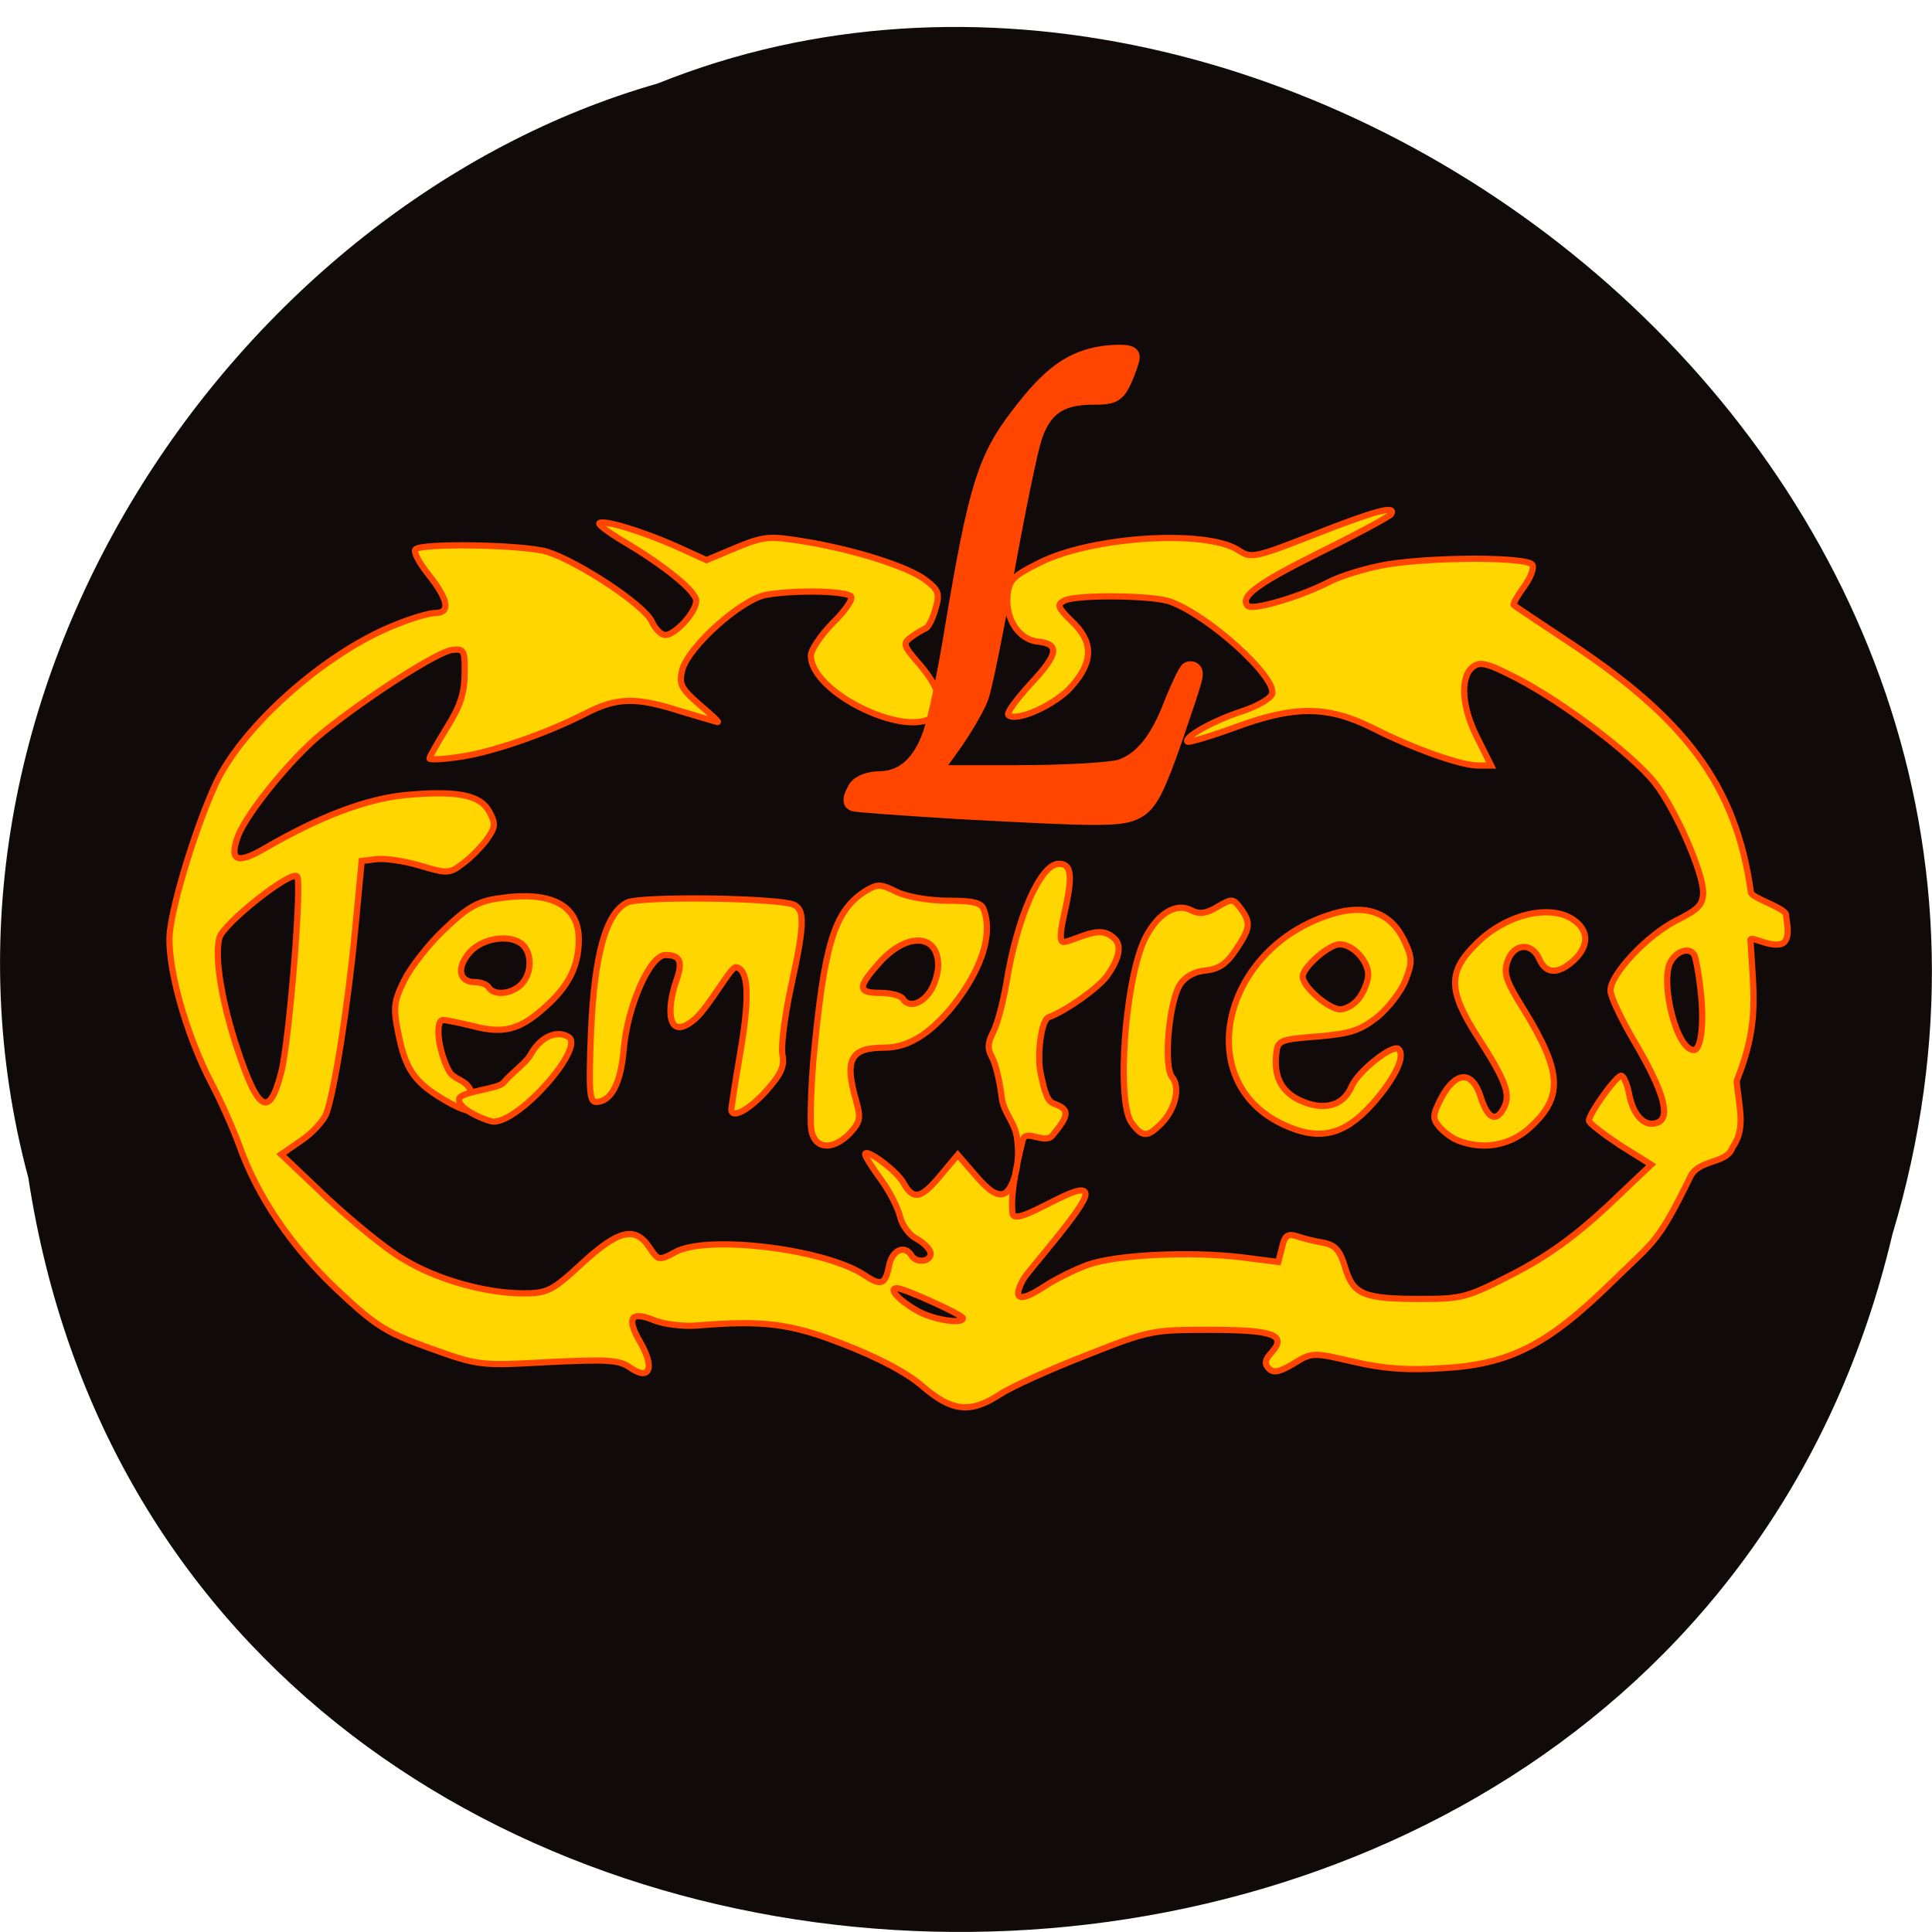 <svg xmlns="http://www.w3.org/2000/svg" viewBox="0 0 16 16"><path d="m 0.234 9.75 c 1.238 8.129 13.574 8.371 15.438 0.473 c 1.922 -6.395 -5.03 -11.625 -10.227 -9.531 c -3.48 0.992 -6.289 5.04 -5.211 9.06" fill="#100b0a"/><g fill-rule="evenodd" stroke="#ff4500" transform="scale(0.062)"><g fill="#ffd600" stroke-width="0.83"><path d="m 123.25 185.19 c -2.063 -1.813 -5.875 -3.813 -10.375 -5.563 c -7.25 -2.875 -10.875 -3.313 -19.875 -2.563 c -1.813 0.125 -4.313 -0.188 -5.563 -0.688 c -3.188 -1.313 -3.813 -0.375 -1.938 2.875 c 2 3.438 1.313 5.25 -1.313 3.438 c -1.5 -1.063 -3 -1.125 -10.938 -0.75 c -9.125 0.5 -9.25 0.5 -15.875 -1.875 c -5.938 -2.125 -7.25 -3 -12.438 -7.875 c -6 -5.688 -10.5 -12.25 -13 -19.25 c -0.75 -2.063 -2.375 -5.75 -3.625 -8.125 c -3.563 -6.813 -6.06 -16 -5.625 -20.313 c 0.5 -4.438 3.625 -14.438 6.188 -19.938 c 3.688 -7.75 14.75 -17.5 24 -21.12 c 2.125 -0.875 4.5 -1.563 5.25 -1.563 c 2.125 0 1.75 -1.813 -0.875 -5.125 c -1.25 -1.563 -2.063 -3.063 -1.75 -3.375 c 0.875 -0.875 14.375 -0.625 17.563 0.313 c 4.188 1.313 13 7.125 14 9.313 c 0.438 1 1.25 1.813 1.813 1.813 c 1.313 0 4.125 -3.063 4.125 -4.563 c 0 -1.25 -4.188 -4.688 -9.813 -8 c -1.875 -1.125 -3.313 -2.188 -3.125 -2.375 c 0.5 -0.5 5.688 1.063 10.188 3.063 l 4.125 1.875 l 4 -1.688 c 3.688 -1.5 4.375 -1.563 9 -0.813 c 6.875 1.125 14.13 3.438 16.375 5.25 c 1.625 1.25 1.813 1.75 1.188 3.813 c -0.375 1.313 -0.938 2.438 -1.313 2.563 c -0.313 0.125 -1.188 0.625 -1.875 1.125 c -1.188 0.875 -1.125 1.125 0.875 3.438 c 2.688 3.063 3.5 5.5 2.375 6.875 c -3.063 3.688 -16.688 -2.688 -16.688 -7.813 c 0 -0.75 1.313 -2.688 2.875 -4.313 c 1.625 -1.563 2.75 -3.188 2.5 -3.563 c -0.438 -0.75 -7.25 -0.938 -11.313 -0.25 c -3.313 0.563 -10.438 6.938 -11.25 10.06 c -0.438 1.875 -0.188 2.438 2.25 4.563 c 1.563 1.313 2.688 2.375 2.5 2.375 c -0.188 0 -2.375 -0.688 -4.938 -1.438 c -6.06 -1.938 -8.563 -1.875 -12.875 0.375 c -5.313 2.688 -12.563 5.188 -16.875 5.75 c -2.063 0.313 -3.813 0.375 -3.813 0.188 c 0 -0.25 1.063 -2.063 2.313 -4.125 c 1.75 -2.75 2.375 -4.625 2.375 -7.188 c 0.063 -3.125 -0.063 -3.375 -1.688 -3.188 c -1.938 0.25 -11.375 6.25 -17.438 11.188 c -4 3.25 -9.938 10.563 -11.125 13.625 c -1.25 3.375 -0.188 3.875 3.563 1.688 c 7.438 -4.313 13.625 -6.625 18.875 -7.125 c 6.875 -0.625 9.938 0 11.125 2.25 c 0.875 1.625 0.813 2.063 -0.438 3.813 c -0.813 1.063 -2.25 2.5 -3.25 3.188 c -1.625 1.25 -2 1.25 -5.563 0.188 c -2.063 -0.625 -4.688 -1 -5.813 -0.875 l -2 0.25 l -0.875 9.25 c -1 10.375 -2.813 21.813 -3.875 24.563 c -0.438 1 -1.938 2.625 -3.375 3.563 l -2.625 1.813 l 6.188 5.875 c 3.438 3.188 7.938 6.875 10.125 8.125 c 4.5 2.75 11.06 4.563 16 4.563 c 3.25 0 3.875 -0.313 7.875 -4 c 4.875 -4.5 7.125 -5 9 -2.125 c 1.188 1.75 1.25 1.813 3.563 0.563 c 4.313 -2.25 19.75 -0.375 25.06 3.063 c 2.313 1.563 2.875 1.375 3.375 -1.125 c 0.375 -2.125 2.063 -2.938 3 -1.438 c 0.625 1.063 2.563 0.875 2.563 -0.25 c 0 -0.5 -0.813 -1.375 -1.813 -1.938 c -1 -0.5 -2 -1.813 -2.25 -2.938 c -0.25 -1.125 -1.375 -3.375 -2.563 -5 c -1.188 -1.625 -2.125 -3.125 -2.125 -3.375 c 0 -0.938 4.313 2.25 5.125 3.813 c 1.313 2.375 2.375 2.125 5 -1.063 l 2.25 -2.688 l 2.438 2.813 c 1.75 2.063 2.813 2.688 3.75 2.375 c 1.063 -0.438 2.25 -3.625 1.75 -7.25 c -0.25 -2.313 -1.75 -3.375 -2.063 -5.563 c -0.25 -2.25 -0.875 -4.688 -1.313 -5.438 c -0.625 -1.125 -0.563 -1.875 0.188 -3.375 c 0.563 -1.063 1.313 -4 1.75 -6.5 c 1.375 -8.688 4.563 -15.938 7 -15.938 c 1.75 0 1.875 1.625 0.688 6.875 c -0.625 2.75 -0.438 3.313 -0.25 3.5 c 0.25 0.25 1.313 -0.25 2.75 -0.75 c 2.25 -0.813 3.313 -0.563 4.313 0.438 c 1.063 1.063 0.25 3.125 -1.125 5 c -1.25 1.625 -5.5 4.625 -7.75 5.438 c -1 0.375 -1.563 5.188 -1.063 7.438 c 0.313 1.313 0.625 3.625 1.688 4.063 c 2.25 0.813 2.188 1.5 -0.125 4.313 c -1.063 1.188 -3.5 -0.938 -3.938 0.563 c -0.375 1.5 -1.75 6.875 -1.375 9.813 c 0.25 2.188 9.625 -4.938 9.75 -2.563 c 0.125 1.563 -7.75 10.313 -8.313 11.375 c -1.5 2.75 -0.5 3.125 2.75 1 c 1.5 -1 4.25 -2.375 6.06 -3 c 3.938 -1.313 13.688 -1.75 20.375 -0.938 l 4.875 0.625 l 0.5 -1.938 c 0.375 -1.625 0.75 -1.875 2 -1.5 c 0.875 0.313 2.438 0.688 3.563 0.875 c 1.563 0.313 2.188 1 2.875 3.313 c 1.063 3.625 2.5 4.188 10.125 4.188 c 5.5 0 6.188 -0.188 12.25 -3.313 c 4.5 -2.313 8.25 -5 12.5 -8.938 l 6 -5.688 l -4.188 -2.625 c -2.25 -1.5 -4.125 -2.938 -4.125 -3.25 c 0 -0.938 3.625 -6 4.313 -6 c 0.313 0 0.813 1.125 1.063 2.5 c 0.563 2.875 2.125 4.438 3.813 3.75 c 1.75 -0.688 0.813 -4.125 -3 -10.625 c -1.813 -3.063 -3.313 -6.188 -3.313 -7 c 0 -2.188 4.875 -7.375 8.813 -9.375 c 3 -1.5 3.563 -2.125 3.563 -3.813 c -0.063 -2.75 -3.75 -11.188 -6.5 -14.625 c -2.938 -3.688 -12.06 -10.625 -18.313 -13.875 c -4.125 -2.125 -5 -2.313 -6 -1.5 c -1.688 1.375 -1.438 5.375 0.688 9.5 l 1.813 3.625 h -1.688 c -2.375 0 -8.688 -2.25 -14.12 -5 c -6 -3 -10.438 -3.063 -18.5 -0.063 c -3.25 1.188 -6.06 2 -6.25 1.875 c -0.563 -0.563 3.563 -2.875 7.313 -4.063 c 2.188 -0.75 3.875 -1.75 4 -2.375 c 0.438 -2.313 -8.375 -10.313 -13.563 -12.25 c -2.25 -0.875 -12.75 -1 -14.25 -0.125 c -1 0.5 -0.813 0.938 1.063 2.75 c 2.875 2.75 2.875 5.375 -0.063 8.688 c -2.125 2.438 -7.375 4.813 -8.438 3.813 c -0.25 -0.313 1.125 -2.125 3 -4.188 c 3.688 -3.938 3.938 -5.313 0.875 -5.625 c -2.5 -0.313 -4.25 -3 -4 -6.125 c 0.25 -2.125 0.75 -2.625 4.25 -4.375 c 7.06 -3.563 22.313 -4.5 26.625 -1.688 c 1.688 1.125 2.188 1 10.188 -2.125 c 8.125 -3.188 10.938 -3.938 10.188 -2.688 c -0.25 0.313 -4.5 2.625 -9.563 5.125 c -8.313 4.125 -10.75 5.938 -9.563 7.125 c 0.625 0.625 6.875 -1.188 10.688 -3.125 c 1.75 -0.938 5.375 -2 8 -2.438 c 6.313 -1 18.625 -1 19.313 0.063 c 0.25 0.438 -0.25 1.75 -1.125 2.938 c -0.875 1.188 -1.5 2.313 -1.375 2.438 c 0.125 0.125 3.688 2.5 7.938 5.313 c 14.625 9.75 21.75 18.5 23.75 33.06 c 0.063 0.75 4.688 2.125 4.688 3 c 0 0.688 0.875 3.625 -0.813 3.938 c -1.625 0.313 -3.938 -1.188 -3.938 -0.563 c 0.438 7.438 1.188 11.188 -1.813 18.75 c -0.125 0.375 0.563 3.875 0.5 5.438 c -0.063 2.375 -0.938 3.125 -1.188 3.75 c -0.875 1.938 -4.375 1.375 -5.5 3.625 c -4.438 9.06 -4.75 8.5 -10.563 14.188 c -8.563 8.375 -13.625 10.938 -22.563 11.438 c -4.75 0.313 -7.938 0.063 -11.938 -0.875 c -5.375 -1.25 -5.5 -1.25 -7.938 0.25 c -1.875 1.125 -2.688 1.313 -3.313 0.688 c -0.625 -0.625 -0.563 -1.188 0.375 -2.188 c 2.063 -2.313 0.25 -3 -8.313 -3 c -7.625 0 -8.06 0.063 -16.563 3.438 c -4.813 1.875 -9.938 4.188 -11.438 5.188 c -3.938 2.563 -6.375 2.313 -10.313 -1.063 m 5.375 -9.125 c 0 -0.438 -7.875 -4 -8.813 -4 c -1.188 0 0.125 1.5 2.563 2.938 c 2.063 1.25 6.25 1.938 6.25 1.063 m -91.06 -32.813 c 1.063 -4.063 2.813 -25.5 2.125 -26.19 c -0.813 -0.875 -9.875 6.313 -10.375 8.188 c -0.688 2.625 0.313 8.563 2.375 14.813 c 2.813 8.5 4.313 9.313 5.875 3.188 m 189.63 -10.625 c -0.25 -2.5 -0.688 -4.75 -0.875 -5.063 c -0.625 -1.125 -2.375 -0.563 -3.188 0.938 c -1.375 2.625 0.75 11.75 3.125 11.75 c 1 0 1.375 -3.75 0.938 -7.625"/><path d="m 108.38 151 c -0.188 -1.063 -0.063 -5.25 0.25 -9.25 c 1.438 -15.438 2.75 -19.938 6.813 -22.625 c 1.75 -1.063 2.063 -1.125 4.313 0 c 1.438 0.688 4.375 1.188 6.875 1.188 c 3.313 0 4.438 0.25 4.75 1.125 c 1.313 3.375 -0.313 8.25 -4.313 13.188 c -3 3.563 -5.813 5.313 -8.938 5.313 c -4.563 0 -5.375 1.563 -3.75 7.188 c 0.625 2.188 0.5 2.75 -0.813 4.188 c -2.25 2.375 -4.688 2.25 -5.188 -0.313 m 15.813 -18.5 c 0.625 -0.875 1.125 -2.5 1.125 -3.563 c 0 -4.313 -4.313 -4.438 -8 -0.188 c -2.813 3.188 -2.75 3.875 0.313 3.875 c 1.375 0 2.688 0.375 2.938 0.75 c 0.75 1.25 2.438 0.813 3.625 -0.875"/><path d="m 97.69 148.19 c 0 -0.25 0.5 -3.5 1.125 -7.188 c 1.375 -7.875 1.188 -11.5 -0.5 -11.813 c -0.688 -0.125 -3.563 5.25 -5.5 6.938 c -3.688 3.125 -3.813 -1.25 -2.5 -5.063 c 0.938 -2.625 0.563 -3.5 -1.438 -3.5 c -2.063 0 -5.063 6.813 -5.563 12.563 c -0.375 4.563 -1.688 7.06 -3.688 7.06 c -0.875 0 -1 -1.375 -0.688 -9.25 c 0.438 -10.438 2 -15.938 4.813 -17.375 c 1.625 -0.813 17.625 -0.688 21.75 0.125 c 2.063 0.438 2.125 2.188 0.125 11.25 c -0.813 3.813 -1.313 7.813 -1.125 8.875 c 0.313 1.625 -0.125 2.625 -2.188 4.938 c -2.313 2.563 -4.625 3.75 -4.625 2.438"/><path d="m 58.75 146.56 c -3.438 -2.125 -4.625 -3.938 -5.5 -8.313 c -0.75 -3.625 -0.688 -4.375 0.75 -7.313 c 0.875 -1.75 3.25 -4.813 5.375 -6.813 c 3.063 -2.938 4.5 -3.75 7.25 -4.125 c 6.938 -1.063 10.688 0.875 10.688 5.5 c 0 3.563 -1.375 6.313 -4.688 9.188 c -3.25 2.875 -5.375 3.438 -9.438 2.375 c -1.813 -0.438 -3.563 -0.813 -4 -0.813 c -1.063 0 -0.75 3.875 0.75 6.75 c 0.625 1.188 2.063 1.188 2.75 2.313 c 2.313 4.188 -0.188 3.563 -3.938 1.25 m 10.875 -15.06 c 1.375 -1.375 1.5 -4 0.25 -5.25 c -1.5 -1.5 -5.25 -1.063 -7.06 0.875 c -1.875 2.063 -1.563 4.063 0.625 4.063 c 0.813 0 1.625 0.313 1.875 0.75 c 0.688 1.063 3 0.875 4.313 -0.438"/><path d="m 67.25 144.63 c 1.125 -1.375 2.938 -2.563 3.625 -3.75 c 1.25 -2.313 3.438 -3.375 5.063 -2.375 c 2.25 1.375 -6.438 11.313 -10 11.313 c -0.75 0 -5.125 -1.75 -4.563 -3.125 c 0.313 -0.875 5.188 -1.25 5.875 -2.063"/><path d="m 151.13 149.94 c -2.063 -2.938 -0.813 -19.438 1.875 -24.688 c 1.688 -3.313 4.188 -4.75 6.188 -3.625 c 1 0.5 1.875 0.438 3.438 -0.5 c 1.938 -1.125 2.063 -1.125 3.063 0.188 c 1.438 1.938 1.313 2.688 -0.625 5.563 c -1.188 1.813 -2.25 2.563 -4 2.75 c -1.5 0.125 -2.75 0.813 -3.438 1.875 c -1.5 2.313 -2.25 10.938 -1.063 12.375 c 1.125 1.375 0.438 4.313 -1.5 6.25 c -1.813 1.813 -2.5 1.813 -3.938 -0.188"/><path d="m 171.38 150.19 c -12.313 -5.75 -8.125 -23.688 6.625 -28.12 c 4.5 -1.375 7.813 -0.125 9.563 3.563 c 1.063 2.25 1.125 2.875 0.188 5.25 c -0.563 1.5 -2.25 3.688 -3.75 4.938 c -2.313 1.813 -3.563 2.25 -8 2.625 c -4.813 0.375 -5.313 0.5 -5.5 2.063 c -0.438 3.125 0.563 5.25 3.063 6.438 c 3.188 1.5 5.813 0.813 6.938 -1.75 c 0.813 -2.063 5.563 -5.813 6.313 -5.063 c 0.938 0.938 -0.5 3.938 -3.5 7.313 c -3.813 4.25 -7.125 5 -11.938 2.75 m 10.25 -17 c 0.625 -0.875 1.125 -2.25 1.125 -3 c 0 -1.875 -2.063 -4.063 -3.813 -4.063 c -1.438 0 -4.938 3.063 -4.938 4.313 c 0 1.375 3.5 4.375 5 4.375 c 0.813 0 2 -0.688 2.625 -1.625"/><path d="m 194.69 152.31 c -0.813 -0.313 -1.938 -1.188 -2.5 -1.875 c -0.875 -1.063 -0.813 -1.563 0.375 -3.875 c 1.938 -3.5 4.063 -3.563 5.188 -0.125 c 0.938 3 2.063 3.563 3.125 1.563 c 0.938 -1.813 0.313 -3.563 -3.5 -9.5 c -3.938 -6.125 -4 -8.688 -0.25 -12.375 c 3.938 -4 9.938 -5.438 13.06 -3.25 c 2.063 1.438 2.063 3.5 0.063 5.375 c -2.125 1.938 -3.75 1.875 -4.625 -0.125 c -1 -2.313 -3.438 -2.125 -4.25 0.25 c -0.563 1.563 -0.25 2.625 2.063 6.313 c 5.313 8.625 5.438 11.938 0.688 16.13 c -2.625 2.25 -6.125 2.813 -9.438 1.5"/></g><path d="m 127.38 108 c -7.188 -0.438 -13.188 -0.875 -13.313 -1 c -0.125 -0.188 0.125 -0.813 0.5 -1.5 c 0.438 -0.688 1.688 -1.125 3.063 -1.125 c 3.188 -0.063 5.625 -2.25 7 -6.313 c 0.625 -1.813 2 -8.188 2.938 -14.12 c 3.125 -18.625 4.313 -22.563 8.75 -28.313 c 4.125 -5.438 6.938 -7.438 11.06 -8.06 c 1.938 -0.25 3.5 -0.188 3.5 0.125 c 0 0.313 -0.438 1.563 -0.938 2.75 c -0.938 2.063 -1.313 2.25 -4 2.25 c -4.5 0 -6.813 1.625 -8.125 5.688 c -0.625 1.938 -2.25 9.938 -3.688 17.875 c -1.438 7.938 -2.938 15.5 -3.438 16.813 c -0.5 1.313 -2.188 4.25 -3.813 6.5 l -2.875 4 h 11.875 c 6.563 0 12.813 -0.375 14 -0.813 c 2.938 -1.063 5.125 -3.813 7 -8.813 c 0.938 -2.313 1.875 -4.25 2.063 -4.25 c 0.688 0 0.625 0.188 -2.313 8.813 c -2.188 6.313 -3.188 8.313 -4.5 9.25 c -2 1.375 -3.938 1.375 -24.75 0.25" fill="#ff4500" stroke-width="2.731"/></g></svg>